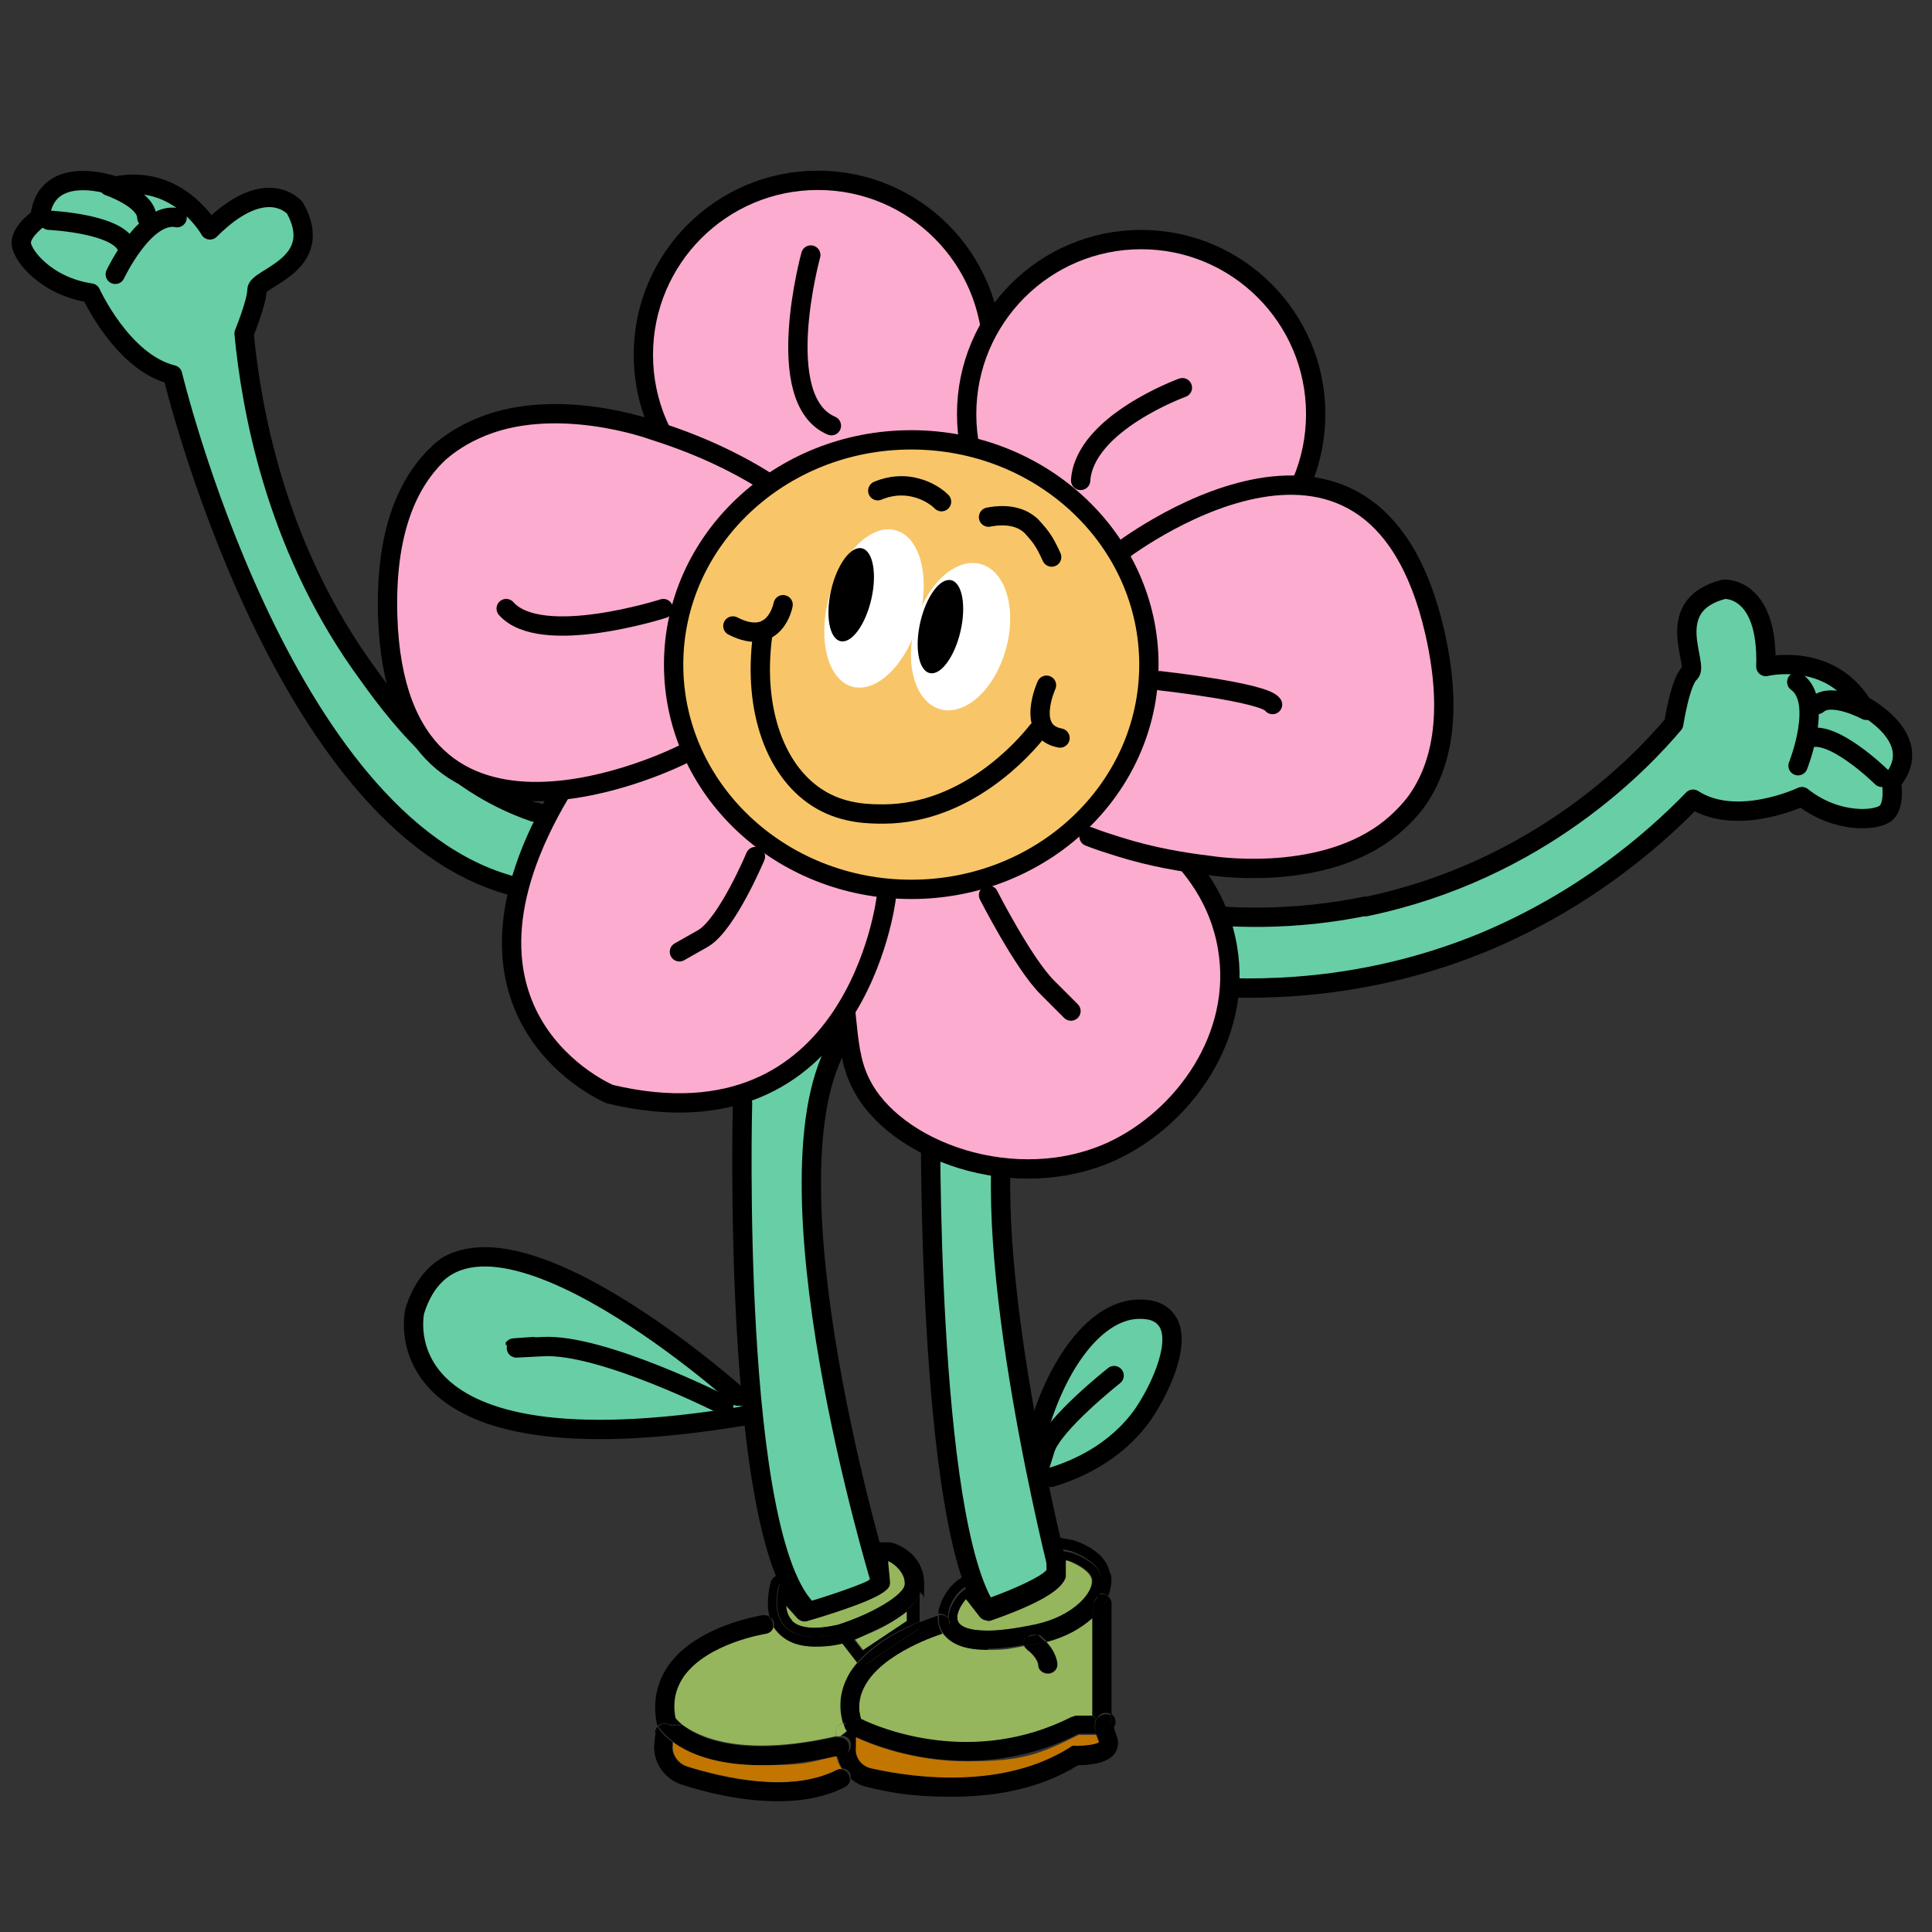 <?xml version="1.0" encoding="UTF-8"?>
<svg xmlns="http://www.w3.org/2000/svg" version="1.1" viewBox="0 0 300 300">
  <rect x="0" y="0" width="300" height="300" fill="#333333" stroke="none"/>
  <defs>
    <style>
      .cls-1 {
        fill: #fff;
      }

      .cls-2 {
        stroke: #fff;
        stroke-miterlimit: 10;
        stroke-width: 2px;
      }

      .cls-2, .cls-3 {
        fill: none;
      }

      .cls-2, .cls-3, .cls-4, .cls-5, .cls-6 {
        stroke-linecap: round;
      }

      .cls-7 {
        fill: #c27600;
      }

      .cls-3, .cls-4, .cls-5, .cls-6 {
        stroke: #000;
        stroke-linejoin: round;
        stroke-width: 3px;
      }

      .cls-4 {
        fill: #68cea5;
      }

      .cls-5 {
        fill: #f8c668;
      }

      .cls-6 {
        fill: #fcaccf;
      }

      .cls-8 {
        fill: #95b65c;
      }
    </style>
  </defs>
  <!-- Generator: Adobe Illustrator 28.6.0, SVG Export Plug-In . SVG Version: 1.2.0 Build 709)  -->
  <g>
    <g id="Layer_1">
      <path class="cls-3" d="M27.7,58.2h3.5"/>
      <path class="cls-3" d="M153.5,138.1"/>
      <path class="cls-3" d="M60.1,101.9"/>
      <path class="cls-3" d="M134.4,85.1"/>
      <path class="cls-2" d="M131.2,102.3"/>
      <path class="cls-2" d="M146.2,98.8"/>
      <path class="cls-2" d="M151.6,95.8"/>
      <path class="cls-2" d="M148.5,89.9"/>
      <path class="cls-4" d="M114.6,216.8s-42.5-38.1-50.2-13.2c0,0-6.1,25.7,50.9,16.3"/>
      <path class="cls-4" d="M160.4,225.1c3-12.7,9.4-21.4,16.1-21.8.6,0,3-.2,4.4,1.4,2.9,3.1-.6,10.8-3.4,14.9-4.3,6.1-10.6,8.7-14.3,9.8"/>
      <path class="cls-3" d="M112.4,218.2s-18.9-9.6-28.1-9.1c-9.2.5-1.5,0-1.5,0"/>
      <path class="cls-3" d="M173,213.6s-9.5,7.5-10.7,11.4-1.1,3.5-1.1,3.5"/>
      <path class="cls-4" d="M115.3,171.3s-1.8,68,10.3,78.9c0,0,10.1-1.8,11.1-4.8,0,0-19.2-63.1-6.2-83.8l-15.3,3.8v6Z"/>
      <path class="cls-4" d="M144.5,172.1s-.7,64.3,8.9,78.1c0,0,9.6-1.5,11.1-5.6,0,0-12.8-50-8.1-72.5,4.7-22.5-.6-.8-.6-.8l-11.3.8Z"/>
      <g>
        <path d="M172.6,248.9v17.3c-.2,0-.4-.2-.6-.2-.6-.1-1.2.1-1.5.6,0,0-.1.2-.2.3l-.7-.6v-15.1c1.2-1.1,2-2.2,2.5-3.3.3.3.5.7.5,1.1Z"/>
        <path d="M172.5,266.3v1.5c0,.8-.6,1.4-1.4,1.5h-.9c-.2-.9-.2-1.6,0-2.2,0-.1.1-.2.2-.3.4-.4,1-.7,1.5-.6.2,0,.4,0,.5.2Z"/>
        <path d="M171.1,247.5c.4,0,.7.1,1,.4-.5,1.1-1.3,2.3-2.4,3.3v-2.2c.4-.5.7-1,1-1.4.2,0,.3-.1.5-.1Z"/>
        <path d="M169.6,248.9c0-.6.4-1.2.9-1.3-.2.5-.6,1-.9,1.4h0Z"/>
        <path d="M161.3,253.7c3.9-.9,6.8-2.7,8.4-4.7v2.2c-1.7,1.6-4.1,2.9-7.1,3.7-.6-.6-1.1-1-1.2-1.1h-.1c0,0,.1-.1.2-.1Z"/>
        <path d="M159.3,254.1c.4-.6,1.2-.7,1.8-.4-.6.1-1.3.3-1.8.4Z"/>
        <path d="M161.3,258.6c-.1-1.1-1.4-2.2-1.7-2.4-.2-.2-.4-.4-.5-.6.8-.1,1.6-.3,2.5-.5.3,0,.6-.1.9-.2.7.8,1.6,1.9,1.7,3.3.1.8-.5,1.5-1.3,1.6,0,0-.1,0-.2,0-.7,0-1.4-.5-1.5-1.3Z"/>
        <path d="M161.6,255.1c-.9.2-1.7.4-2.5.5-.2-.4-.2-1,.1-1.4,0,0,0,0,0,0,.6-.1,1.2-.2,1.8-.4h.1c.1.2.7.6,1.2,1.2-.3,0-.6.2-.9.2Z"/>
        <path class="cls-8" d="M160.9,252.3c-3.3.7-5.8,1-7.7,1v-1.6c.2,0,.4,0,.5,0,7.5-2.6,11.4-4.9,11.7-6.8,0-.1,0-.3,0-.4v-2.2h.3c1.6.6,3.5,1.7,3.8,2.9.4,2-2.7,5.8-8.7,7.1Z"/>
        <path class="cls-8" d="M148.7,251.6c-.3-1,.6-2.5,1.3-3.3l2.1,2.7c.3.4.7.6,1.2.6v1.6c-3,0-4.3-.7-4.6-1.6Z"/>
        <path d="M150,248.3c-.7.8-1.6,2.2-1.3,3.3.2.9,1.6,1.6,4.5,1.6,1.9,0,4.4-.3,7.7-1,5.9-1.3,9.1-5.1,8.7-7.1-.3-1.2-2.2-2.3-3.8-2.8h-.3s0,2.1,0,2.1c0,.1,0,.3,0,.4-.3,1.8-4.3,4.1-11.7,6.8-.2,0-.3,0-.5,0-.4,0-.9-.2-1.2-.6l-2.1-2.7ZM147.5,252.5c0-.2,0-.4,0-.6,0-.2-.1-.3-.2-.4-.1-2.2,1.9-4.7,3.2-5l2.9,3.8s10.4-3.7,10.8-5.7c0,0,0,0,0,0v-3.9l2.1.4c.9.3,4.3,1.5,4.8,4,.2.8,0,1.8-.4,2.7-.6.2-.9.7-.9,1.3h0c-1.6,2.1-4.4,3.9-8.4,4.8,0,0-.1,0-.2,0-.6-.3-1.4-.2-1.8.4-7.8,1.4-10.9.2-11.8-1.6h0Z"/>
        <path d="M147.4,251.8c0,.2,0,.4,0,.6-.2-.3-.3-.7-.3-1.1,0,.1.2.3.2.4Z"/>
        <path d="M153.3,256.2c-3.1,0-5.2-.7-6.5-2.1-.1-.2-.3-.3-.4-.5.5-.2.9-.6,1-1.2.9,1.8,4,3.1,11.8,1.6,0,0,0,0,0,0-.3.4-.3,1-.1,1.4-2.2.4-4.1.6-5.7.6Z"/>
        <path d="M172.5,244.5c.2,1,0,2.2-.4,3.3-.3-.2-.6-.4-1-.4s-.4,0-.5.1c.5-1,.6-1.9.4-2.7-.5-2.4-4-3.7-4.8-4l-2.1-.4v3.9s0,0,0,0c-.4,2-10.8,5.7-10.8,5.7l-2.9-3.8c-1.3.3-3.3,2.8-3.2,5-.3-.4-.9-.7-1.5-.6,0-.4.1-.9.3-1.4.7-2.1,2.5-4.1,4-4.5.6-.1,1.1,0,1.5.5l2.2,2.9c3.9-1.4,8-3.3,8.8-4.3v-3.7c0-.4.2-.8.5-1.1.3-.3.8-.4,1.2-.3l2.1.4c0,0,.1,0,.2,0,1.9.6,5.2,2.1,5.8,5Z"/>
        <path d="M146.5,253.6c-.6-.8-.8-1.8-.7-2.8.6-.1,1.1.1,1.5.6,0,.4,0,.7.3,1.1h0c0,.5-.5,1-1,1.2Z"/>
        <path class="cls-8" d="M134.2,262c2.7-5.5,12.1-8.4,12.2-8.4h0c.1.2.2.3.4.5,1.3,1.4,3.4,2.1,6.5,2.1s3.5-.2,5.7-.6c.1.2.3.4.5.6.3.2,1.6,1.3,1.7,2.4,0,.7.7,1.3,1.5,1.3s.1,0,.2,0c.8-.1,1.4-.8,1.3-1.6-.2-1.4-1-2.6-1.7-3.3,3.1-.8,5.4-2.2,7.1-3.7v15.1s-2.6.1-2.6.1c-.2,0-.4,0-.6.2-15.4,7.8-29.9,1.6-32.7.3-.5-1.7-.3-3.3.4-4.8Z"/>
        <path d="M136.7,252.6c1.5-.8,3-1.8,4.4-2.8v.2c-1.8,1.5-4.3,2.8-6.4,3.7.7-.4,1.4-.7,2.1-1.1Z"/>
        <path d="M133.2,258.3c2.7-3.2,7-5.4,9.7-6.5v.4c0,.3-.2.6-.4.8l-8,5.4c-.2.1-.4.2-.5.2s-.5,0-.7-.3Z"/>
        <path class="cls-8" d="M141,251.7l-6.9,4.6-1.3-1.7c.6-.3,1.2-.5,1.8-.8,0,0,0,0,0,0,2.2-.9,4.6-2.2,6.4-3.7v1.7Z"/>
        <path class="cls-7" d="M166.1,271.5c-10.3,6.5-23.8,4.9-30.9,3.3-1.5-.3-2.6-1.7-2.5-3.3v-1.8c2.4,1.1,8.9,3.8,17.4,3.8s11.2-1,17.4-4.1h2.7c.1.3.3.8.5,1.3-.5.3-2.2.6-3.7.6-.3,0-.6,0-.8.2Z"/>
        <path d="M133.1,258.2l-2.4-3.1s0,0,0,0c0,0,0,0,.1,0,.8-.3,2.1-.7,3.6-1.3-.6.3-1.2.6-1.8.8l1.3,1.7,6.9-4.6v-1.7c.9-.7,1.6-1.6,2-2.4,0,0,0,.2,0,.3v3.9c-2.9,1.1-7.1,3.3-9.8,6.5,0,0,0,0,0,0Z"/>
        <path d="M130.6,274.8c.5,0,1,.3,1.2.8.1.3.2.5.1.8-.5-.4-1-1-1.4-1.6Z"/>
        <path d="M134.4,258.5l8-5.4c.3-.2.4-.5.4-.8v-.4c1.5-.6,2.6-.9,2.7-1,0,0,0,0,.1,0,0,1.1.2,2,.7,2.8h0c0,0-9.5,2.9-12.2,8.4-.8,1.6-.9,3.2-.4,4.8,2.8,1.4,17.3,7.5,32.7-.3.2,0,.4-.1.6-.2h2.5c0-.1.7.5.7.5-.3.6-.3,1.3,0,2.3h-2.7c-6.2,3.2-12.2,4.2-17.4,4.2-8.5,0-15-2.7-17.4-3.8v-.5c0-.8-.5-1.5-1.4-1.5-.1,0-.3,0-.4,0-.7-2.4-.5-4.8.6-7,.4-.9,1-1.7,1.6-2.4.2.2.4.3.7.3s.4,0,.5-.2Z"/>
        <path d="M131.4,267.6c.8,0,1.4.7,1.4,1.5v.5c-.5-.2-.8-.4-.9-.4-.2,0-.3-.2-.4-.3-.1-.1-.2-.3-.3-.5,0-.2-.2-.5-.2-.7.1,0,.3,0,.4,0Z"/>
        <path d="M141,249.9c-1.4,1-2.9,1.9-4.4,2.8-.7.4-1.4.7-2.1,1.1,0,0,0,0,0,0-1.5.6-2.8,1.1-3.6,1.3,0,0,0,0-.1,0,0,0,0,0,0,0l-.3-.4c-.2-.2-.3-.6-.2-.9,0,0,0-.1,0-.2h.1s9.5-3.1,11.2-6.8c.3-.1.6-.1.8,0,.2.1.4.3.5.6h0c-.4.9-1.1,1.7-2,2.5v-.2Z"/>
        <path d="M129.7,271.3v-1.5c.2,0,.3,0,.4,0s.2,0,.3,0c.7,0,1.3.5,1.4,1.1.2.8-.3,1.6-1.1,1.8-.3,0-.7.2-1,.2,0-.5-.1-1,0-1.5Z"/>
        <path d="M135.7,250.9c2-1.1,3.9-2.4,5.7-3.8,0,0,.1,0,.2-.1-1.6,3.6-11.2,6.7-11.2,6.7h-.1c.1-.2.3-.3.5-.4,1.7-.7,3.3-1.5,4.8-2.4Z"/>
        <path class="cls-8" d="M130.5,269.6c-.1,0-.2,0-.3,0s-.2,0-.4,0v-.7c0-.7.5-1.2,1.2-1.3,0,.2.1.5.2.7,0,.2.2.3.3.5l-.9.7Z"/>
        <path d="M173,268.3c0,.2.2.7.4,1.3.4,1,.2,1.9-.3,2.7-1.2,1.6-4.2,1.8-5.7,1.8h0c-6.1,3.8-13.2,4.9-19.6,4.9s-9.8-.7-13.1-1.5c-1-.2-1.9-.7-2.6-1.3,0-.3,0-.5-.1-.8-.2-.5-.7-.8-1.2-.8-.4-.6-.6-1.3-.8-2,.3,0,.7-.1,1-.2.8-.2,1.3-1,1.1-1.8-.2-.7-.8-1.1-1.4-1.1l.9-.7c.1.1.3.2.4.3,0,0,.4.2.9.4v1.8c-.2,1.6.9,3,2.4,3.3,7.1,1.6,20.7,3.2,30.9-3.3.2-.2.5-.3.8-.2,1.5,0,3.2-.2,3.7-.6-.2-.5-.3-1-.5-1.4h.9c.8,0,1.4-.7,1.4-1.5v-1.5c.5.3.8.9.7,1.5,0,.2-.1.4-.2.5Z"/>
        <path class="cls-8" d="M137.9,242.4c.8.3,2.6,1.2,2.6,3.5s-5.3,4.7-10.4,6.4c-3.6.8-6.1.5-7.2-.7-.6-.6-.8-1.4-.9-2.3l1.8,2c.4.4,1,.6,1.5.4,5.1-1.5,11.5-3.6,12.5-5.1.2-.3.3-.6.3-1l-.3-3.2Z"/>
        <path d="M122.9,251.6c1.2,1.3,3.6,1.5,7.2.7,5-1.6,10.4-4.6,10.4-6.4s-1.8-3.2-2.6-3.5l.3,3.2c0,.3,0,.7-.3,1-1.1,1.5-7.4,3.6-12.5,5.1-.5.2-1.1,0-1.5-.4l-1.8-2c0,.8.3,1.7.9,2.3ZM141.5,247.1c-1.8,1.4-3.7,2.7-5.7,3.8-1.6.9-3.2,1.7-4.8,2.4-.2,0-.4.2-.5.4-12.9,2.8-9.4-7.8-9.4-7.8l4,4.4s10.8-3.1,11.7-4.5l-.4-4.9h1.6s4.1.9,4.1,5,0,.7-.2,1c0,0-.2,0-.2.1Z"/>
        <path class="cls-8" d="M126.5,255.6c1.3,0,2.7-.2,4.2-.5l2.4,3.1s0,0,0,0c-.6.7-1.2,1.5-1.6,2.4-1.1,2.2-1.3,4.6-.6,7-.6.1-1.1.7-1.1,1.3v.7c-14.9,3.4-21.5,0-24-1.9-.5-.4-.9-.8-1-1-.4-2.5,0-4.6,1.3-6.5,3.6-5.2,12.6-6.6,12.7-6.6.6,0,1.1-.5,1.2-1.1.2.3.4.6.7.9,1.3,1.4,3.2,2.1,5.8,2.1Z"/>
        <path d="M121,245.9s-3.5,10.6,9.4,7.8c0,0,0,.1,0,.2,0,.3,0,.6.2.9l.3.4c-1.6.4-3,.5-4.2.5-2.6,0-4.5-.7-5.8-2.1-.3-.3-.5-.6-.7-.9,0-.2,0-.4,0-.6,0-.4-.3-.8-.7-1-.7-2.6.2-5.4.2-5.5.2-.5.6-.9,1.1-1,.5-.1,1,0,1.4.4l3.4,3.7c4-1.2,8.3-2.7,9.7-3.5l-.4-4.1c0-.4.1-.8.4-1.1.3-.3.7-.5,1.1-.5h1.6c.1,0,.2,0,.3,0,1.8.4,5.2,2.3,5.2,6.4s-.1,1.1-.4,1.7c0-.3-.3-.5-.5-.6-.3-.1-.6-.1-.8,0,.2-.3.2-.7.2-1,0-4.1-4.1-5-4.1-5h-1.6l.4,4.9c-1,1.4-11.7,4.5-11.7,4.5l-4-4.4Z"/>
        <path d="M120,252.6c-.3-.5-.5-1.1-.7-1.6.4.2.6.6.7,1,0,.2,0,.4,0,.6Z"/>
        <path d="M105.9,267.8c2.4,2,9,5.3,23.9,1.9v1.5c-.1.5,0,1,0,1.5-4.6,1-8.4,1.4-11.7,1.4-7.2,0-11.4-2-13.6-3.6v-1.3c.2-.5,0-1-.4-1.3h1.8Z"/>
        <path class="cls-7" d="M129.9,274.9c-7.2,3.6-17.6,1.1-23.2-.6-1.4-.5-2.4-1.9-2.2-3.4v-.4c2.3,1.7,6.5,3.6,13.7,3.6s7.1-.4,11.7-1.4c.1.7.4,1.4.8,2-.3,0-.5,0-.8.2Z"/>
        <path d="M102.2,268.1c.3-.3.7-.5,1.2-.4.3,0,.5.1.8.3.4.3.6.8.6,1.3v1.3c-1.7-1.2-2.4-2.3-2.5-2.4,0,0,0,0,0,0Z"/>
        <path d="M102,267.7c-.7-3.4,0-6.5,1.8-9.1,4.4-6.2,14.2-7.7,14.6-7.8.4,0,.7,0,1,.2.1.5.4,1.1.7,1.6-.1.6-.6,1-1.2,1.1,0,0-9,1.4-12.7,6.6-1.3,1.9-1.8,4-1.3,6.5.2.2.5.6,1,1h-1.8c-.2,0-.5-.2-.8-.2-.5,0-.9.1-1.2.4,0-.1-.1-.3-.2-.4Z"/>
        <path d="M101.7,269c0-.3.2-.6.4-.9,0,0,0,0,0,0,0,.1.7,1.2,2.3,2.4v.4c-.2,1.5.7,2.9,2.2,3.4,5.6,1.8,16,4.2,23.2.6.2-.1.5-.2.8-.2.4.6.8,1.2,1.4,1.6,0,.5-.3.9-.8,1.2-3.1,1.6-6.8,2.2-10.4,2.2-5.7,0-11.3-1.4-15-2.6-2.7-.9-4.5-3.6-4.2-6.4l.2-1.7Z"/>
      </g>
      <path class="cls-4" d="M212,140.8c27.1-5.6,43-22.6,47.9-28.4,0,0,1-6.6,2.5-7.9s-4.5-10.5,5.3-13c0,0,6.9-.5,6.5,12,0,0,9.8-2.4,15,6,0,0,10.2,5.2,4.5,11.9,0,0,.6,3.5-.8,4.8s-7.7,1.8-13.1-2.5c0,0-10.1,4.8-16.9.4-6.5,6.7-17.2,15.8-32.5,22.2-32.3,13.3-61.9,4.5-71.1,1.4l4.9-10.9c7.4,2.8,25.5,8.5,47.9,3.9Z"/>
      <path class="cls-3" d="M289.8,110.3s-5.4-2.9-7.6-.9"/>
      <path class="cls-3" d="M292.2,120.7s-8-7.9-11.6-5.9"/>
      <path class="cls-3" d="M279.2,118.9s4-10-.2-13"/>
      <path class="cls-4" d="M82.9,126.1c-13.9-4.8-21.5-15.4-26.9-23-13.4-19.1-17-39.9-18.1-51.3,0,0,2-4.9,2-6.8s10.8-3.9,5.9-12.7c0,0-4.4-5.4-13.2,3.4,0,0-4.9-8.8-14.7-6.8,0,0-10.8-3.9-11.7,4.9,0,0-2.9,2-2.9,3.9s3.9,6.8,10.8,7.8c0,0,4.9,10.8,12.7,12.7,0,0,16.7,69.9,52.9,79.4l10,3.6,3.3-13c-2.4-.2-5.9-.8-9.8-2.1Z"/>
      <path class="cls-3" d="M16.9,28.9s5.9,2,5.9,4.9"/>
      <path class="cls-3" d="M7.6,34.2s11.2.5,12.2,4.4"/>
      <path class="cls-3" d="M17.9,42.6s4.6-9.8,9.6-8.8"/>
      <path class="cls-3" d="M189.5,140.8"/>
      <circle class="cls-6" cx="127" cy="55.1" r="27.1"/>
      <circle class="cls-6" cx="177.2" cy="64.3" r="27.1"/>
      <path class="cls-6" d="M172.8,125.2c1.3.6,15.3,7.1,17.8,21.9,2.4,13.9-6.9,26.5-17.8,31.6-15.1,7-34.1,0-39.2-10.6-1.5-3-1.8-6.3-2.2-10.2-1.3-12.3,3.2-17.2,3.2-17.3,0,0,0,0,0,0,0,0,0,0,0,0,0,0,1.2-1.1,2.3-2"/>
      <path class="cls-6" d="M137.6,139.5s-4.7,39.5-42.9,30.4c0,0-28.6-11.9-7.5-47.1l.2-.6s6.2-9,14.8-11.7"/>
      <path class="cls-6" d="M105.9,117.2s-44.3,22.4-45.7-21.5c-.4-13.1,3.1-21,8.2-25.6.6-.5,2.5-2.1,5.4-3.4,12.1-5.6,27.6.1,27.6.1,4.1,1.3,8.6,3,13.3,5.5,1.5.8,2.9,1.6,4.3,2.5"/>
      <path class="cls-3" d="M153.5,139s5.4,10.6,9.1,14.3l3.7,3.7"/>
      <path class="cls-3" d="M117.3,133s-4.4,10.5-8.1,12.7l-3.7,2.1"/>
      <path class="cls-3" d="M103,94.5s-19,6.1-24.4,0"/>
      <path class="cls-6" d="M173.8,85.8s39.2-30.4,49,12.4c2.9,12.8,1,21.2-3.2,26.7-.5.6-2,2.5-4.6,4.4-10.8,7.8-27.1,5.1-27.1,5.1-4.2-.5-9-1.3-14.1-2.9-1.6-.5-3.2-1-4.7-1.6"/>
      <path class="cls-3" d="M180.1,105.7s16.3,1.8,17.5,3.7"/>
      <path class="cls-3" d="M125.9,39.6s-6.2,22.5,3.2,26.5"/>
      <path class="cls-3" d="M183.6,60.2s-15.2,5.5-15.8,14.4"/>
      <ellipse class="cls-5" cx="141.5" cy="103.2" rx="36.9" ry="34.9"/>
      <path class="cls-3" d="M146.2,77.9c-.6-.6-2-1.7-4.1-2.2-2.8-.7-5.1.2-5.8.5"/>
      <path class="cls-3" d="M153.5,80.3c1-.2,4.1-.7,6.3,1.1.3.2.5.5.8.8.2.2.4.5.6.7,1,1.2,1.6,2.5,2.1,3.6"/>
      <ellipse class="cls-1" cx="149.1" cy="98.8" rx="11.7" ry="7.3" transform="translate(13.9 215.9) rotate(-74.4)"/>
      <ellipse class="cls-1" cx="135.7" cy="94.4" rx="12.6" ry="7.2" transform="translate(8.3 199.8) rotate(-74.4)"/>
      <path class="cls-3" d="M121.6,93.9s-1.2,6.7-7.8,3.3"/>
      <path class="cls-3" d="M162.5,106.4s-3.3,7.2,2.1,8.2"/>
      <path class="cls-3" d="M118.4,98.8c-1.5,11.4,2,21.4,9.2,25.5,3.7,2.1,7.5,2.1,9.7,2.1,12.8-.1,21.7-10.2,23.8-12.9"/>
      <ellipse cx="132.2" cy="92.3" rx="7.4" ry="3.2" transform="translate(12.5 200.4) rotate(-77)"/>
      <ellipse cx="145.9" cy="97.2" rx="7.4" ry="3.2" transform="translate(18.5 217.6) rotate(-77)"/>
    </g>
  </g>
</svg>